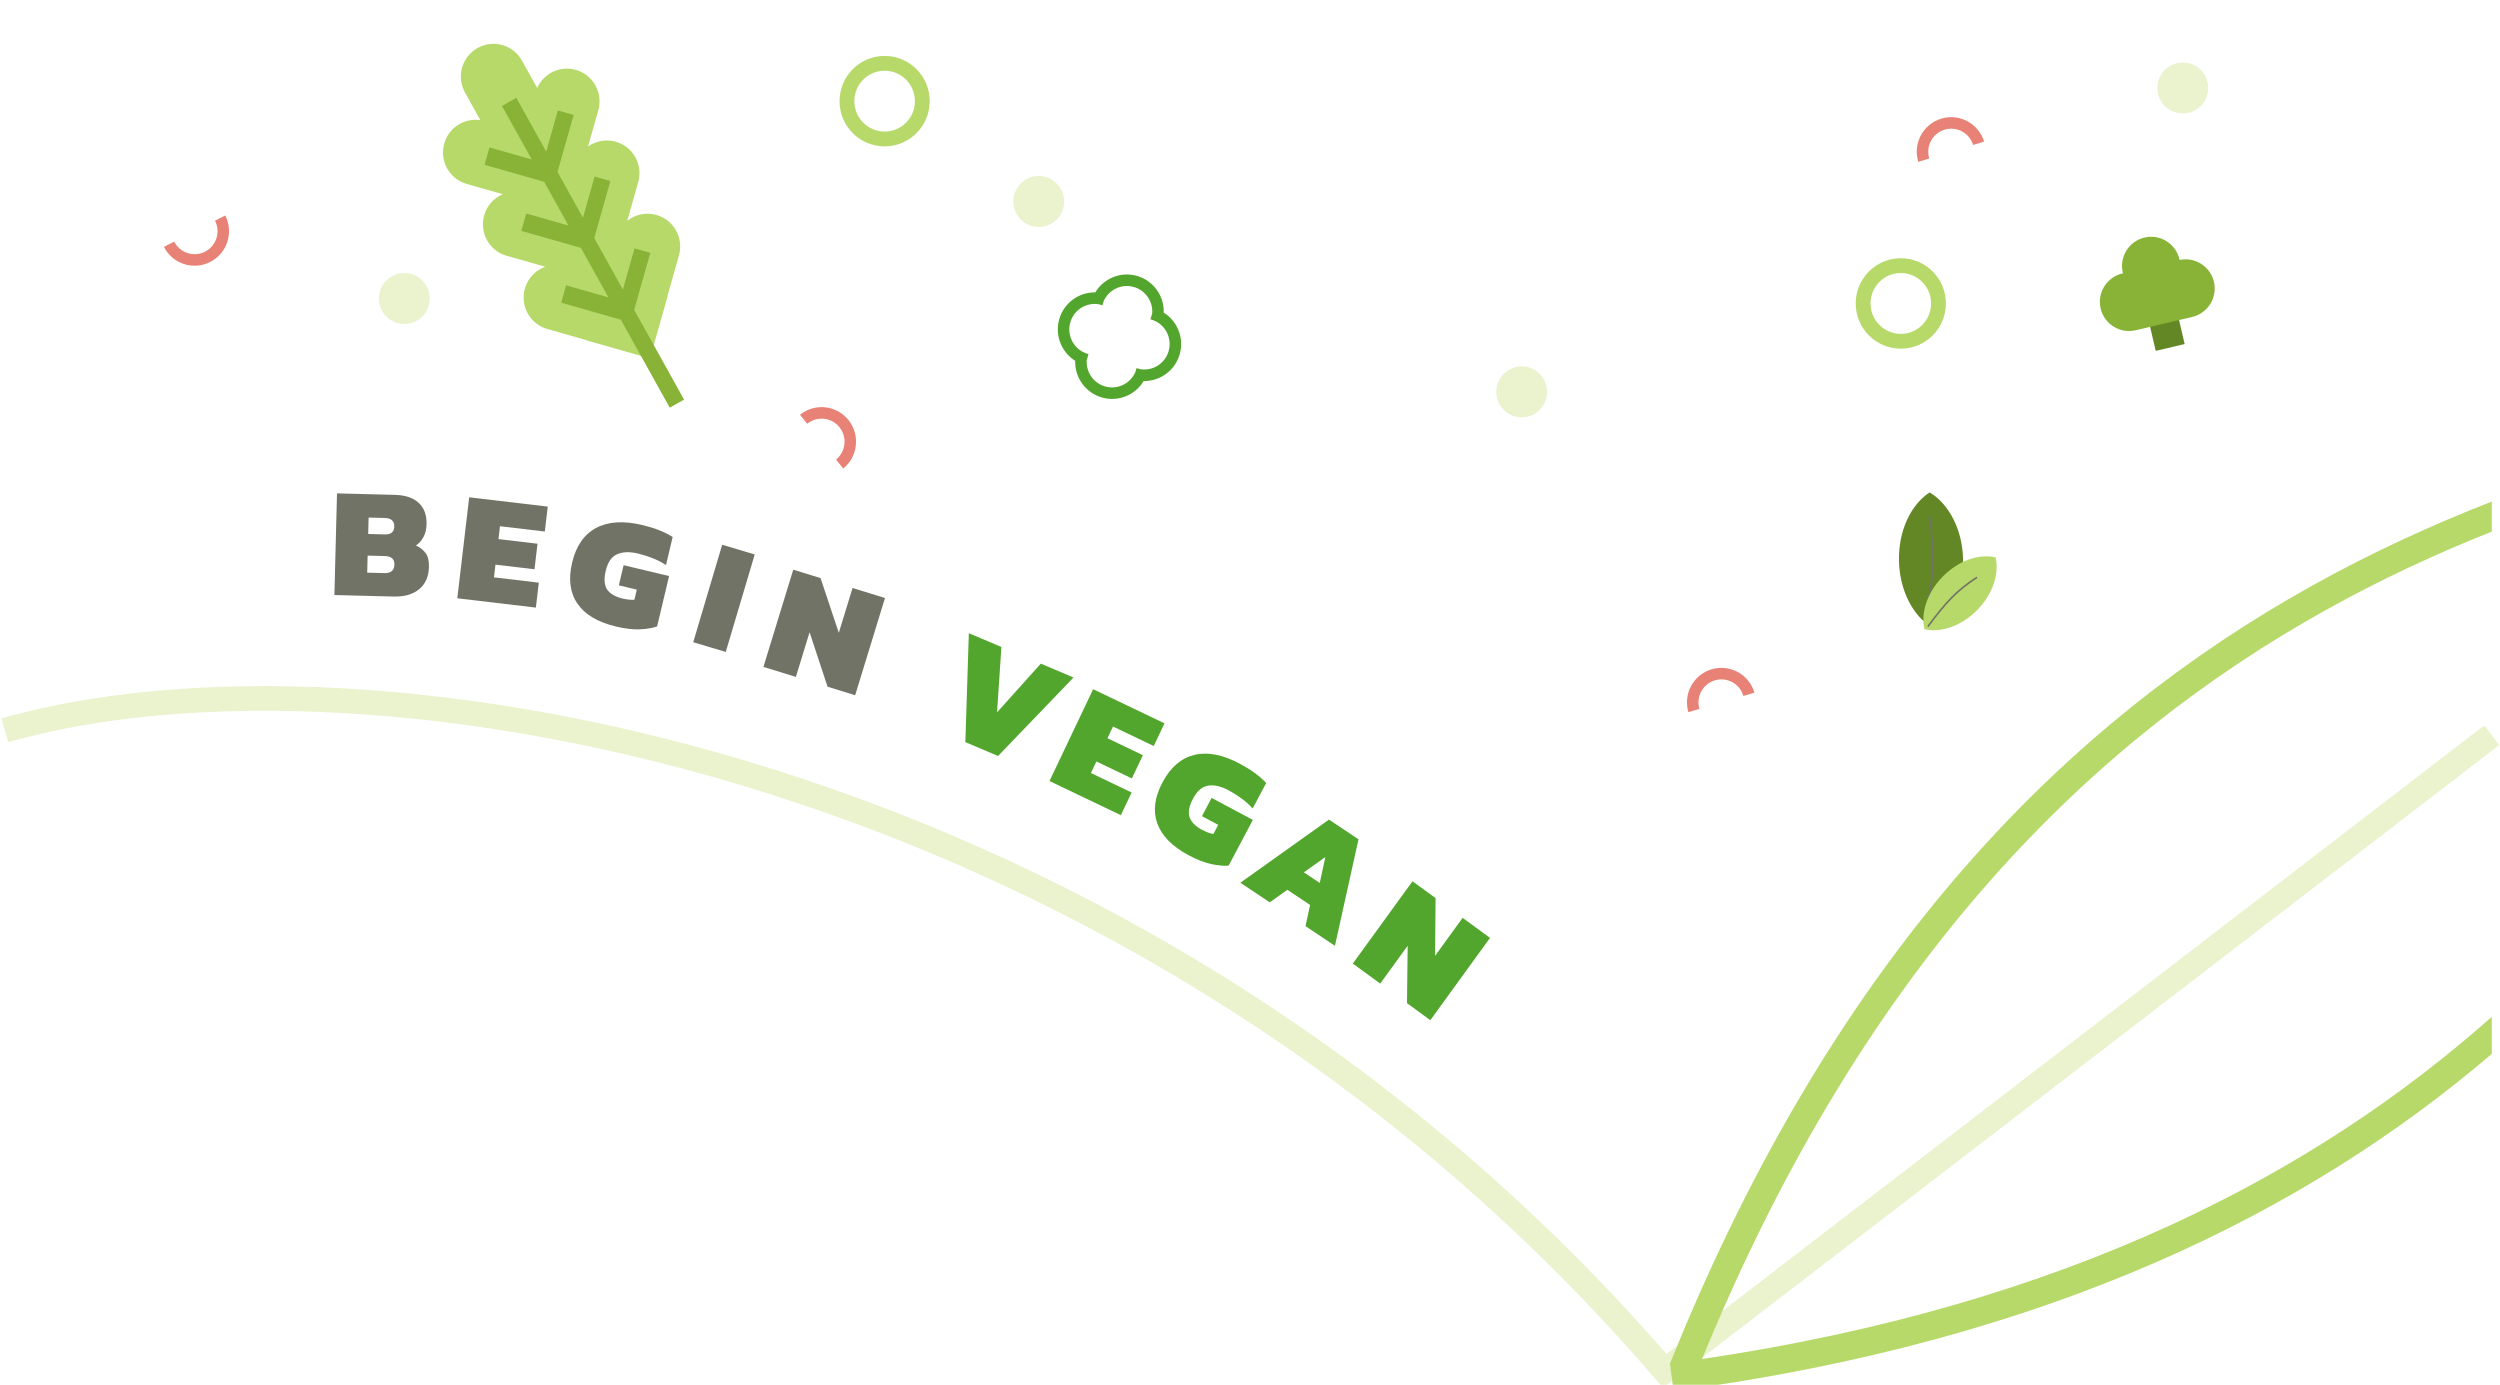 <svg width="1520" height="842" viewBox="0 0 1520 842" fill="none" xmlns="http://www.w3.org/2000/svg">
<g filter="url(#filter0_d_340_2)">
<ellipse cx="245.815" cy="177.5" rx="15.449" ry="15.5" fill="#EAF2CE"/>
</g>
<g filter="url(#filter1_d_340_2)">
<ellipse cx="631.539" cy="118.5" rx="15.449" ry="15.5" fill="#EAF2CE"/>
</g>
<g filter="url(#filter2_d_340_2)">
<ellipse cx="1327.12" cy="49.5" rx="15.449" ry="15.5" fill="#EAF2CE"/>
</g>
<path d="M1178.6 184.5C1178.6 197.217 1168.33 207.5 1155.69 207.5C1143.05 207.5 1132.78 197.217 1132.78 184.5C1132.78 171.783 1143.05 161.5 1155.69 161.5C1168.33 161.5 1178.6 171.783 1178.6 184.5Z" stroke="#B6D96A" stroke-width="9"/>
<g filter="url(#filter3_i_340_2)">
<path d="M203.315 357.778L204.9 295.974L240.216 296.885C246.486 297.047 251.278 298.675 254.591 301.77C257.905 304.864 259.492 309.163 259.351 314.665C259.27 317.8 258.626 320.44 257.419 322.586C256.275 324.733 254.76 326.422 252.872 327.654C255.403 328.808 257.38 330.363 258.802 332.321C260.226 334.214 260.89 337.016 260.795 340.727C260.646 346.549 258.674 351.044 254.88 354.211C251.085 357.378 245.861 358.876 239.207 358.704L203.315 357.778ZM223.857 320.663L234.03 320.926C237.741 321.022 239.639 319.406 239.724 316.079C239.765 314.48 239.316 313.252 238.378 312.395C237.505 311.476 236.045 310.99 233.998 310.938L224.113 310.683L223.857 320.663ZM223.254 344.176L233.811 344.448C237.714 344.549 239.711 342.808 239.803 339.225C239.888 335.898 237.915 334.182 233.885 334.078L223.52 333.811L223.254 344.176Z" fill="#707365"/>
</g>
<g filter="url(#filter4_i_340_2)">
<path d="M278.047 359.764L285.266 298.363L333.029 304.016L331.246 319.176L303.981 315.949L303.061 323.767L326.8 326.576L324.972 342.117L301.234 339.308L300.326 347.031L327.592 350.258L325.809 365.417L278.047 359.764Z" fill="#707365"/>
</g>
<g filter="url(#filter5_i_340_2)">
<path d="M374.461 376.916C363.443 374.286 355.659 369.665 351.11 363.052C346.561 356.44 345.475 348.12 347.852 338.094C350.258 327.943 355.116 320.911 362.424 316.997C369.732 313.082 379.113 312.492 390.568 315.226C394.427 316.147 397.8 317.182 400.684 318.331C403.631 319.495 406.395 320.878 408.974 322.481L404.922 339.575C402.309 337.833 399.584 336.426 396.747 335.354C393.924 334.22 390.988 333.289 387.938 332.561C382.833 331.342 378.591 331.481 375.21 332.977C371.83 334.474 369.527 337.806 368.301 342.975C367.12 347.957 367.399 351.774 369.138 354.426C370.954 357.031 374.041 358.853 378.399 359.893C381.076 360.532 383.515 360.785 385.717 360.653L387.179 354.487L376.254 351.88L379.155 339.643L406.794 346.24L399.53 376.879C396.733 377.856 393.241 378.437 389.053 378.622C384.866 378.807 380.002 378.238 374.461 376.916Z" fill="#707365"/>
</g>
<g filter="url(#filter6_i_340_2)">
<path d="M421.484 386.472L439.091 327.208L458.866 333.122L441.258 392.386L421.484 386.472Z" fill="#707365"/>
</g>
<g filter="url(#filter7_i_340_2)">
<path d="M464.167 401.473L482.305 342.369L498.907 347.498L509.988 380.762L518.352 353.504L538.073 359.596L519.935 418.7L503.15 413.515L492.224 380.399L483.888 407.565L464.167 401.473Z" fill="#707365"/>
</g>
<g filter="url(#filter8_i_340_2)">
<path d="M586.934 447.219L589.053 380.985L608.857 389.365L606.21 429.107L632.816 399.502L652.709 407.919L606.827 455.636L586.934 447.219Z" fill="#53A62D"/>
</g>
<g filter="url(#filter9_i_340_2)">
<path d="M638.091 470.874L664.629 415.036L708.016 435.793L701.464 449.579L676.696 437.73L673.317 444.84L694.88 455.156L688.163 469.289L666.6 458.973L663.262 465.996L688.029 477.845L681.477 491.631L638.091 470.874Z" fill="#53A62D"/>
</g>
<g filter="url(#filter10_i_340_2)">
<path d="M722.735 516.01C712.742 510.675 706.38 504.231 703.649 496.678C700.917 489.126 701.965 480.798 706.793 471.695C711.681 462.479 718.153 456.902 726.208 454.963C734.264 453.025 743.485 454.828 753.873 460.375C757.374 462.243 760.374 464.099 762.874 465.942C765.43 467.814 767.754 469.853 769.845 472.058L761.613 487.578C759.526 485.23 757.246 483.178 754.772 481.422C752.328 479.61 749.723 477.965 746.957 476.488C742.328 474.016 738.189 473.077 734.543 473.669C730.896 474.261 727.828 476.904 725.339 481.597C722.94 486.12 722.247 489.885 723.26 492.893C724.36 495.874 726.885 498.419 730.837 500.529C733.265 501.825 735.56 502.688 737.723 503.117L740.692 497.52L730.784 492.23L736.676 481.12L761.743 494.503L746.989 522.321C744.038 522.559 740.514 522.237 736.417 521.356C732.321 520.475 727.76 518.693 722.735 516.01Z" fill="#53A62D"/>
</g>
<g filter="url(#filter11_i_340_2)">
<path d="M754.132 532.702L808 494.312L825.972 506.294L811.642 571.045L793.75 559.116L796.542 546.209L782.724 536.996L772.024 544.631L754.132 532.702ZM792.752 526.375L802.417 532.819L805.814 517.084L792.752 526.375Z" fill="#53A62D"/>
</g>
<g filter="url(#filter12_i_340_2)">
<path d="M822.502 581.856L858.801 531.81L872.834 542.056L872.531 577.137L889.272 554.057L905.941 566.228L869.642 616.274L855.454 605.915L855.856 571.024L839.172 594.027L822.502 581.856Z" fill="#53A62D"/>
</g>

<g filter="url(#filter13_d_340_2)">
<rect width="18.088" height="15.775" transform="matrix(0.973 -0.229 0.228 0.974 1307.08 193.964)" fill="#638724"/>
<path fill-rule="evenodd" clip-rule="evenodd" d="M1325.2 154.049C1325.17 153.919 1325.14 153.789 1325.11 153.659C1322.88 144.115 1313.36 138.194 1303.84 140.434C1294.33 142.673 1288.43 152.226 1290.66 161.77C1290.69 161.898 1290.72 162.026 1290.76 162.152L1290.42 162.232C1280.88 164.478 1274.95 174.036 1277.19 183.579C1279.42 193.123 1288.96 199.039 1298.5 196.793L1332.85 188.706C1342.39 186.46 1348.31 176.902 1346.08 167.358C1343.88 157.958 1334.59 152.078 1325.2 154.049Z" fill="#88B337"/>
</g>
<g filter="url(#filter14_d_340_2)">
<path fill-rule="evenodd" clip-rule="evenodd" d="M290.375 25.174C280.809 30.528 277.372 42.635 282.699 52.217L292.044 69.028C282.34 67.581 272.84 73.55 270.09 83.272C267.1 93.837 273.213 104.832 283.743 107.831L305.663 114.074C300.348 116.35 296.067 120.927 294.366 126.939C291.376 137.503 297.489 148.499 308.019 151.498L331.508 158.188C325.696 160.283 320.942 165.064 319.127 171.479C316.138 182.043 322.251 193.039 332.781 196.038L356.977 202.929L356.943 203.051L395.074 213.911L395.109 213.79L395.229 213.824L406.054 175.566L405.934 175.532L412.802 151.256C415.791 140.691 409.679 129.696 399.149 126.697C392.755 124.875 386.203 126.421 381.373 130.282L388.041 106.716C391.03 96.151 384.917 85.156 374.387 82.156C368.395 80.45 362.264 81.7 357.542 85.042L363.765 63.049C366.754 52.485 360.641 41.489 350.111 38.49C340.512 35.756 330.557 40.611 326.607 49.494L317.343 32.83C312.016 23.248 299.942 19.82 290.375 25.174Z" fill="#B6D96A"/>
<path fill-rule="evenodd" clip-rule="evenodd" d="M378.712 172.042L361.302 140.726L371.105 106.079L361.517 103.349L354.436 128.375L338.968 100.553L348.771 65.906L339.183 63.175L332.102 88.202L313.925 55.507L305.198 60.39L323.303 92.956L297.601 85.636L294.607 96.218L330.856 106.542L345.637 133.13L319.935 125.809L316.941 136.391L353.19 146.716L369.913 176.796L344.211 169.476L341.217 180.058L377.466 190.382L407.192 243.851L415.918 238.968L385.578 184.393L395.381 149.746L385.793 147.015L378.712 172.042Z" fill="#88B337"/>
</g>
<path opacity="0.7" fill-rule="evenodd" clip-rule="evenodd" d="M1199.64 88.135C1197.38 80.728 1189.57 76.596 1182.23 78.856C1174.89 81.116 1170.74 88.931 1173 96.339L1166.31 98.399C1162.92 87.312 1169.13 75.565 1180.18 72.162C1191.23 68.759 1202.94 74.988 1206.33 86.075L1199.64 88.135Z" fill="#DE4C3C"/>
<path opacity="0.7" fill-rule="evenodd" clip-rule="evenodd" d="M508.306 279.418C514.294 274.569 515.235 265.763 510.395 259.746C505.555 253.73 496.777 252.795 490.789 257.644L486.402 252.19C495.397 244.905 508.575 246.316 515.835 255.341C523.096 264.366 521.689 277.587 512.694 284.872L508.306 279.418Z" fill="#DE4C3C"/>
<path opacity="0.7" fill-rule="evenodd" clip-rule="evenodd" d="M105.91 146.916C109.42 153.81 117.823 156.525 124.666 153.017C131.508 149.51 134.24 141.088 130.729 134.193L136.958 131C142.218 141.328 138.136 153.978 127.842 159.255C117.548 164.532 104.94 160.437 99.68 150.109L105.91 146.916Z" fill="#DE4C3C"/>
<path d="M560.758 61.5C560.758 74.217 550.487 84.5 537.849 84.5C525.21 84.5 514.939 74.217 514.939 61.5C514.939 48.783 525.21 38.5 537.849 38.5C550.487 38.5 560.758 48.783 560.758 61.5Z" stroke="#B6D96A" stroke-width="9"/>
<g filter="url(#filter15_d_340_2)">
<ellipse rx="15.492" ry="15.456" transform="matrix(0.382 -0.924 0.923 0.385 925.209 234.258)" fill="#EAF2CE"/>
</g>
<path opacity="0.7" fill-rule="evenodd" clip-rule="evenodd" d="M1059.98 423.127L1066.7 421.149C1063.44 410.021 1051.81 403.648 1040.72 406.916C1029.63 410.183 1023.27 421.853 1026.53 432.981C1026.53 432.981 1026.53 432.981 1026.53 432.981L1033.25 431.003C1033.25 431.003 1033.25 431.003 1033.25 431.003C1031.07 423.568 1035.32 415.804 1042.68 413.634C1050.05 411.464 1057.81 415.692 1059.98 423.127Z" fill="#DE4C3C"/>
<g filter="url(#filter16_d_340_2)">
<path fill-rule="evenodd" clip-rule="evenodd" d="M700.548 186.412L699.48 190.152C699.64 190.192 699.8 190.236 699.961 190.282C708.156 192.64 712.895 201.217 710.545 209.44C708.373 217.036 700.912 221.672 693.326 220.475L691.109 219.837C691.106 219.852 691.102 219.866 691.098 219.88C691.093 219.902 691.087 219.925 691.081 219.948C691.045 219.936 691.009 219.925 690.973 219.913L690.337 222.138C687.328 229.226 679.456 233.117 671.885 230.939C664.766 228.891 660.256 222.151 660.733 215.027L661.802 211.288C661.642 211.247 661.481 211.204 661.321 211.158C653.125 208.8 648.387 200.222 650.737 192C652.908 184.403 660.37 179.767 667.956 180.964L670.172 181.602C670.182 181.565 670.191 181.529 670.201 181.492C670.237 181.503 670.273 181.515 670.309 181.526L670.945 179.302C673.953 172.213 681.826 168.322 689.397 170.5C696.515 172.548 701.025 179.288 700.548 186.412ZM707.562 186.066C707.871 176.019 701.394 166.658 691.323 163.761C681.36 160.894 671.036 165.263 665.933 173.766C656.041 173.603 646.877 180.07 644.019 190.067C641.193 199.956 645.424 210.197 653.719 215.374C653.41 225.42 659.888 234.781 669.958 237.679C679.922 240.546 690.245 236.176 695.349 227.673C705.241 227.837 714.405 221.369 717.262 211.373C720.089 201.484 715.858 191.242 707.562 186.066Z" fill="#53A62D"/>
</g>
<g filter="url(#filter17_d_340_2)">
<path fill-rule="evenodd" clip-rule="evenodd" d="M1193.56 336.129C1193.94 354.389 1186.27 370.29 1174.91 377.689L1174.91 377.682C1163.26 370.764 1154.94 355.196 1154.57 336.937C1154.19 318.677 1161.85 302.776 1173.21 295.377L1173.21 295.384C1184.86 302.302 1193.18 317.87 1193.56 336.129Z" fill="#638724"/>
<path d="M1173.13 309C1176.11 332.992 1176.11 345.141 1171.76 363.411" stroke="#707365"/>
<path fill-rule="evenodd" clip-rule="evenodd" d="M1202.02 367.025C1192.43 376.721 1179.92 380.852 1170.05 378.569L1213.29 334.862C1215.64 344.748 1211.61 357.328 1202.02 367.025ZM1181.32 346.404C1190.91 336.707 1203.42 332.576 1213.29 334.859L1170.06 378.566C1167.71 368.68 1171.73 356.1 1181.32 346.404Z" fill="#B6D96A"/>
<path d="M1172.13 377C1183.29 361.851 1189.79 354.988 1202.03 347" stroke="#707365"/>
</g>
<g filter="url(#filter18_i_340_2)">
<path d="M3 440C221.777 377.5 691.127 456.096 1012.16 829.5L1515 443" stroke="#EAF2CE" stroke-width="15"/>
</g>
<g filter="url(#filter19_i_340_2)">
<path fill-rule="evenodd" clip-rule="evenodd" d="M1515 300.942C1478.75 315.093 1441.84 331.937 1404.99 352.51C1261 432.887 1117.85 570.023 1015.37 825.029L1015.31 825.037L1015.32 825.137L1015.24 825.348L1015.36 825.396L1017.56 841.887C1247.03 811.269 1403.17 732.258 1515 636.761V614.223C1408.1 709.089 1257.99 789.203 1034.83 822.289C1135.6 576.649 1274.46 444.843 1413.28 367.353C1447.36 348.324 1481.44 332.561 1515 319.193V300.942Z" fill="#B6D96A"/>
</g>
<defs>
<filter id="filter0_d_340_2" x="226.366" y="162" width="38.898" height="39" filterUnits="userSpaceOnUse" color-interpolation-filters="sRGB">
<feFlood flood-opacity="0" result="BackgroundImageFix"/>
<feColorMatrix in="SourceAlpha" type="matrix" values="0 0 0 0 0 0 0 0 0 0 0 0 0 0 0 0 0 0 127 0" result="hardAlpha"/>
<feOffset dy="4"/>
<feGaussianBlur stdDeviation="2"/>
<feComposite in2="hardAlpha" operator="out"/>
<feColorMatrix type="matrix" values="0 0 0 0 0 0 0 0 0 0 0 0 0 0 0 0 0 0 0.25 0"/>
<feBlend mode="normal" in2="BackgroundImageFix" result="effect1_dropShadow_340_2"/>
<feBlend mode="normal" in="SourceGraphic" in2="effect1_dropShadow_340_2" result="shape"/>
</filter>
<filter id="filter1_d_340_2" x="612.09" y="103" width="38.898" height="39" filterUnits="userSpaceOnUse" color-interpolation-filters="sRGB">
<feFlood flood-opacity="0" result="BackgroundImageFix"/>
<feColorMatrix in="SourceAlpha" type="matrix" values="0 0 0 0 0 0 0 0 0 0 0 0 0 0 0 0 0 0 127 0" result="hardAlpha"/>
<feOffset dy="4"/>
<feGaussianBlur stdDeviation="2"/>
<feComposite in2="hardAlpha" operator="out"/>
<feColorMatrix type="matrix" values="0 0 0 0 0 0 0 0 0 0 0 0 0 0 0 0 0 0 0.25 0"/>
<feBlend mode="normal" in2="BackgroundImageFix" result="effect1_dropShadow_340_2"/>
<feBlend mode="normal" in="SourceGraphic" in2="effect1_dropShadow_340_2" result="shape"/>
</filter>
<filter id="filter2_d_340_2" x="1307.67" y="34" width="38.898" height="39" filterUnits="userSpaceOnUse" color-interpolation-filters="sRGB">
<feFlood flood-opacity="0" result="BackgroundImageFix"/>
<feColorMatrix in="SourceAlpha" type="matrix" values="0 0 0 0 0 0 0 0 0 0 0 0 0 0 0 0 0 0 127 0" result="hardAlpha"/>
<feOffset dy="4"/>
<feGaussianBlur stdDeviation="2"/>
<feComposite in2="hardAlpha" operator="out"/>
<feColorMatrix type="matrix" values="0 0 0 0 0 0 0 0 0 0 0 0 0 0 0 0 0 0 0.25 0"/>
<feBlend mode="normal" in2="BackgroundImageFix" result="effect1_dropShadow_340_2"/>
<feBlend mode="normal" in="SourceGraphic" in2="effect1_dropShadow_340_2" result="shape"/>
</filter>
<filter id="filter3_i_340_2" x="203.315" y="295.974" width="58.59" height="67.274" filterUnits="userSpaceOnUse" color-interpolation-filters="sRGB">
<feFlood flood-opacity="0" result="BackgroundImageFix"/>
<feBlend mode="normal" in="SourceGraphic" in2="BackgroundImageFix" result="shape"/>
<feColorMatrix in="SourceAlpha" type="matrix" values="0 0 0 0 0 0 0 0 0 0 0 0 0 0 0 0 0 0 127 0" result="hardAlpha"/>
<feOffset dy="4"/>
<feGaussianBlur stdDeviation="2"/>
<feComposite in2="hardAlpha" operator="arithmetic" k2="-1" k3="1"/>
<feColorMatrix type="matrix" values="0 0 0 0 0 0 0 0 0 0 0 0 0 0 0 0 0 0 0.25 0"/>
<feBlend mode="normal" in2="shape" result="effect1_innerShadow_340_2"/>
</filter>
<filter id="filter4_i_340_2" x="278.047" y="298.363" width="54.982" height="71.054" filterUnits="userSpaceOnUse" color-interpolation-filters="sRGB">
<feFlood flood-opacity="0" result="BackgroundImageFix"/>
<feBlend mode="normal" in="SourceGraphic" in2="BackgroundImageFix" result="shape"/>
<feColorMatrix in="SourceAlpha" type="matrix" values="0 0 0 0 0 0 0 0 0 0 0 0 0 0 0 0 0 0 127 0" result="hardAlpha"/>
<feOffset dy="4"/>
<feGaussianBlur stdDeviation="2"/>
<feComposite in2="hardAlpha" operator="arithmetic" k2="-1" k3="1"/>
<feColorMatrix type="matrix" values="0 0 0 0 0 0 0 0 0 0 0 0 0 0 0 0 0 0 0.25 0"/>
<feBlend mode="normal" in2="shape" result="effect1_innerShadow_340_2"/>
</filter>
<filter id="filter5_i_340_2" x="340.565" y="306.802" width="72.32" height="79.775" filterUnits="userSpaceOnUse" color-interpolation-filters="sRGB">
<feFlood flood-opacity="0" result="BackgroundImageFix"/>
<feBlend mode="normal" in="SourceGraphic" in2="BackgroundImageFix" result="shape"/>
<feColorMatrix in="SourceAlpha" type="matrix" values="0 0 0 0 0 0 0 0 0 0 0 0 0 0 0 0 0 0 127 0" result="hardAlpha"/>
<feOffset dy="4"/>
<feGaussianBlur stdDeviation="2"/>
<feComposite in2="hardAlpha" operator="arithmetic" k2="-1" k3="1"/>
<feColorMatrix type="matrix" values="0 0 0 0 0 0 0 0 0 0 0 0 0 0 0 0 0 0 0.25 0"/>
<feBlend mode="normal" in2="shape" result="effect1_innerShadow_340_2"/>
</filter>
<filter id="filter6_i_340_2" x="421.484" y="327.208" width="37.382" height="69.178" filterUnits="userSpaceOnUse" color-interpolation-filters="sRGB">
<feFlood flood-opacity="0" result="BackgroundImageFix"/>
<feBlend mode="normal" in="SourceGraphic" in2="BackgroundImageFix" result="shape"/>
<feColorMatrix in="SourceAlpha" type="matrix" values="0 0 0 0 0 0 0 0 0 0 0 0 0 0 0 0 0 0 127 0" result="hardAlpha"/>
<feOffset dy="4"/>
<feGaussianBlur stdDeviation="2"/>
<feComposite in2="hardAlpha" operator="arithmetic" k2="-1" k3="1"/>
<feColorMatrix type="matrix" values="0 0 0 0 0 0 0 0 0 0 0 0 0 0 0 0 0 0 0.25 0"/>
<feBlend mode="normal" in2="shape" result="effect1_innerShadow_340_2"/>
</filter>
<filter id="filter7_i_340_2" x="464.167" y="342.369" width="73.905" height="80.331" filterUnits="userSpaceOnUse" color-interpolation-filters="sRGB">
<feFlood flood-opacity="0" result="BackgroundImageFix"/>
<feBlend mode="normal" in="SourceGraphic" in2="BackgroundImageFix" result="shape"/>
<feColorMatrix in="SourceAlpha" type="matrix" values="0 0 0 0 0 0 0 0 0 0 0 0 0 0 0 0 0 0 127 0" result="hardAlpha"/>
<feOffset dy="4"/>
<feGaussianBlur stdDeviation="2"/>
<feComposite in2="hardAlpha" operator="arithmetic" k2="-1" k3="1"/>
<feColorMatrix type="matrix" values="0 0 0 0 0 0 0 0 0 0 0 0 0 0 0 0 0 0 0.25 0"/>
<feBlend mode="normal" in2="shape" result="effect1_innerShadow_340_2"/>
</filter>
<filter id="filter8_i_340_2" x="565.096" y="380.985" width="87.613" height="87.928" filterUnits="userSpaceOnUse" color-interpolation-filters="sRGB">
<feFlood flood-opacity="0" result="BackgroundImageFix"/>
<feBlend mode="normal" in="SourceGraphic" in2="BackgroundImageFix" result="shape"/>
<feColorMatrix in="SourceAlpha" type="matrix" values="0 0 0 0 0 0 0 0 0 0 0 0 0 0 0 0 0 0 127 0" result="hardAlpha"/>
<feOffset dy="4"/>
<feGaussianBlur stdDeviation="2"/>
<feComposite in2="hardAlpha" operator="arithmetic" k2="-1" k3="1"/>
<feColorMatrix type="matrix" values="0 0 0 0 0 0 0 0 0 0 0 0 0 0 0 0 0 0 0.25 0"/>
<feBlend mode="normal" in2="shape" result="effect1_innerShadow_340_2"/>
</filter>
<filter id="filter9_i_340_2" x="638.091" y="415.036" width="69.925" height="80.595" filterUnits="userSpaceOnUse" color-interpolation-filters="sRGB">
<feFlood flood-opacity="0" result="BackgroundImageFix"/>
<feBlend mode="normal" in="SourceGraphic" in2="BackgroundImageFix" result="shape"/>
<feColorMatrix in="SourceAlpha" type="matrix" values="0 0 0 0 0 0 0 0 0 0 0 0 0 0 0 0 0 0 127 0" result="hardAlpha"/>
<feOffset dy="4"/>
<feGaussianBlur stdDeviation="2"/>
<feComposite in2="hardAlpha" operator="arithmetic" k2="-1" k3="1"/>
<feColorMatrix type="matrix" values="0 0 0 0 0 0 0 0 0 0 0 0 0 0 0 0 0 0 0.25 0"/>
<feBlend mode="normal" in2="shape" result="effect1_innerShadow_340_2"/>
</filter>
<filter id="filter10_i_340_2" x="691.994" y="443.284" width="82.119" height="88.21" filterUnits="userSpaceOnUse" color-interpolation-filters="sRGB">
<feFlood flood-opacity="0" result="BackgroundImageFix"/>
<feBlend mode="normal" in="SourceGraphic" in2="BackgroundImageFix" result="shape"/>
<feColorMatrix in="SourceAlpha" type="matrix" values="0 0 0 0 0 0 0 0 0 0 0 0 0 0 0 0 0 0 127 0" result="hardAlpha"/>
<feOffset dy="4"/>
<feGaussianBlur stdDeviation="2"/>
<feComposite in2="hardAlpha" operator="arithmetic" k2="-1" k3="1"/>
<feColorMatrix type="matrix" values="0 0 0 0 0 0 0 0 0 0 0 0 0 0 0 0 0 0 0.25 0"/>
<feBlend mode="normal" in2="shape" result="effect1_innerShadow_340_2"/>
</filter>
<filter id="filter11_i_340_2" x="754.132" y="481.159" width="91.649" height="93.886" filterUnits="userSpaceOnUse" color-interpolation-filters="sRGB">
<feFlood flood-opacity="0" result="BackgroundImageFix"/>
<feBlend mode="normal" in="SourceGraphic" in2="BackgroundImageFix" result="shape"/>
<feColorMatrix in="SourceAlpha" type="matrix" values="0 0 0 0 0 0 0 0 0 0 0 0 0 0 0 0 0 0 127 0" result="hardAlpha"/>
<feOffset dy="4"/>
<feGaussianBlur stdDeviation="2"/>
<feComposite in2="hardAlpha" operator="arithmetic" k2="-1" k3="1"/>
<feColorMatrix type="matrix" values="0 0 0 0 0 0 0 0 0 0 0 0 0 0 0 0 0 0 0.25 0"/>
<feBlend mode="normal" in2="shape" result="effect1_innerShadow_340_2"/>
</filter>
<filter id="filter12_i_340_2" x="822.502" y="531.81" width="83.439" height="88.464" filterUnits="userSpaceOnUse" color-interpolation-filters="sRGB">
<feFlood flood-opacity="0" result="BackgroundImageFix"/>
<feBlend mode="normal" in="SourceGraphic" in2="BackgroundImageFix" result="shape"/>
<feColorMatrix in="SourceAlpha" type="matrix" values="0 0 0 0 0 0 0 0 0 0 0 0 0 0 0 0 0 0 127 0" result="hardAlpha"/>
<feOffset dy="4"/>
<feGaussianBlur stdDeviation="2"/>
<feComposite in2="hardAlpha" operator="arithmetic" k2="-1" k3="1"/>
<feColorMatrix type="matrix" values="0 0 0 0 0 0 0 0 0 0 0 0 0 0 0 0 0 0 0.25 0"/>
<feBlend mode="normal" in2="shape" result="effect1_innerShadow_340_2"/>
</filter>
<filter id="filter13_d_340_2" x="1272.72" y="139.96" width="77.835" height="77.364" filterUnits="userSpaceOnUse" color-interpolation-filters="sRGB">
<feFlood flood-opacity="0" result="BackgroundImageFix"/>
<feColorMatrix in="SourceAlpha" type="matrix" values="0 0 0 0 0 0 0 0 0 0 0 0 0 0 0 0 0 0 127 0" result="hardAlpha"/>
<feOffset dy="4"/>
<feGaussianBlur stdDeviation="2"/>
<feComposite in2="hardAlpha" operator="out"/>
<feColorMatrix type="matrix" values="0 0 0 0 0 0 0 0 0 0 0 0 0 0 0 0 0 0 0.25 0"/>
<feBlend mode="normal" in2="BackgroundImageFix" result="effect1_dropShadow_340_2"/>
<feBlend mode="normal" in="SourceGraphic" in2="effect1_dropShadow_340_2" result="shape"/>
</filter>
<filter id="filter14_d_340_2" x="265.331" y="22.646" width="154.587" height="229.205" filterUnits="userSpaceOnUse" color-interpolation-filters="sRGB">
<feFlood flood-opacity="0" result="BackgroundImageFix"/>
<feColorMatrix in="SourceAlpha" type="matrix" values="0 0 0 0 0 0 0 0 0 0 0 0 0 0 0 0 0 0 127 0" result="hardAlpha"/>
<feOffset dy="4"/>
<feGaussianBlur stdDeviation="2"/>
<feComposite in2="hardAlpha" operator="out"/>
<feColorMatrix type="matrix" values="0 0 0 0 0 0 0 0 0 0 0 0 0 0 0 0 0 0 0.25 0"/>
<feBlend mode="normal" in2="BackgroundImageFix" result="effect1_dropShadow_340_2"/>
<feBlend mode="normal" in="SourceGraphic" in2="effect1_dropShadow_340_2" result="shape"/>
</filter>
<filter id="filter15_d_340_2" x="905.756" y="218.754" width="38.906" height="39.008" filterUnits="userSpaceOnUse" color-interpolation-filters="sRGB">
<feFlood flood-opacity="0" result="BackgroundImageFix"/>
<feColorMatrix in="SourceAlpha" type="matrix" values="0 0 0 0 0 0 0 0 0 0 0 0 0 0 0 0 0 0 127 0" result="hardAlpha"/>
<feOffset dy="4"/>
<feGaussianBlur stdDeviation="2"/>
<feComposite in2="hardAlpha" operator="out"/>
<feColorMatrix type="matrix" values="0 0 0 0 0 0 0 0 0 0 0 0 0 0 0 0 0 0 0.25 0"/>
<feBlend mode="normal" in2="BackgroundImageFix" result="effect1_dropShadow_340_2"/>
<feBlend mode="normal" in="SourceGraphic" in2="effect1_dropShadow_340_2" result="shape"/>
</filter>
<filter id="filter16_d_340_2" x="639.145" y="162.883" width="82.992" height="83.674" filterUnits="userSpaceOnUse" color-interpolation-filters="sRGB">
<feFlood flood-opacity="0" result="BackgroundImageFix"/>
<feColorMatrix in="SourceAlpha" type="matrix" values="0 0 0 0 0 0 0 0 0 0 0 0 0 0 0 0 0 0 127 0" result="hardAlpha"/>
<feOffset dy="4"/>
<feGaussianBlur stdDeviation="2"/>
<feComposite in2="hardAlpha" operator="out"/>
<feColorMatrix type="matrix" values="0 0 0 0 0 0 0 0 0 0 0 0 0 0 0 0 0 0 0.25 0"/>
<feBlend mode="normal" in2="BackgroundImageFix" result="effect1_dropShadow_340_2"/>
<feBlend mode="normal" in="SourceGraphic" in2="effect1_dropShadow_340_2" result="shape"/>
</filter>
<filter id="filter17_d_340_2" x="1150.55" y="295.377" width="67.39" height="91.807" filterUnits="userSpaceOnUse" color-interpolation-filters="sRGB">
<feFlood flood-opacity="0" result="BackgroundImageFix"/>
<feColorMatrix in="SourceAlpha" type="matrix" values="0 0 0 0 0 0 0 0 0 0 0 0 0 0 0 0 0 0 127 0" result="hardAlpha"/>
<feOffset dy="4"/>
<feGaussianBlur stdDeviation="2"/>
<feComposite in2="hardAlpha" operator="out"/>
<feColorMatrix type="matrix" values="0 0 0 0 0 0 0 0 0 0 0 0 0 0 0 0 0 0 0.25 0"/>
<feBlend mode="normal" in2="BackgroundImageFix" result="effect1_dropShadow_340_2"/>
<feBlend mode="normal" in="SourceGraphic" in2="effect1_dropShadow_340_2" result="shape"/>
</filter>
<filter id="filter18_i_340_2" x="0.94" y="413.161" width="1518.63" height="430.612" filterUnits="userSpaceOnUse" color-interpolation-filters="sRGB">
<feFlood flood-opacity="0" result="BackgroundImageFix"/>
<feBlend mode="normal" in="SourceGraphic" in2="BackgroundImageFix" result="shape"/>
<feColorMatrix in="SourceAlpha" type="matrix" values="0 0 0 0 0 0 0 0 0 0 0 0 0 0 0 0 0 0 127 0" result="hardAlpha"/>
<feOffset dy="4"/>
<feGaussianBlur stdDeviation="2"/>
<feComposite in2="hardAlpha" operator="arithmetic" k2="-1" k3="1"/>
<feColorMatrix type="matrix" values="0 0 0 0 0 0 0 0 0 0 0 0 0 0 0 0 0 0 0.25 0"/>
<feBlend mode="normal" in2="shape" result="effect1_innerShadow_340_2"/>
</filter>
<filter id="filter19_i_340_2" x="1015.24" y="300.942" width="499.762" height="544.945" filterUnits="userSpaceOnUse" color-interpolation-filters="sRGB">
<feFlood flood-opacity="0" result="BackgroundImageFix"/>
<feBlend mode="normal" in="SourceGraphic" in2="BackgroundImageFix" result="shape"/>
<feColorMatrix in="SourceAlpha" type="matrix" values="0 0 0 0 0 0 0 0 0 0 0 0 0 0 0 0 0 0 127 0" result="hardAlpha"/>
<feOffset dy="4"/>
<feGaussianBlur stdDeviation="2"/>
<feComposite in2="hardAlpha" operator="arithmetic" k2="-1" k3="1"/>
<feColorMatrix type="matrix" values="0 0 0 0 0 0 0 0 0 0 0 0 0 0 0 0 0 0 0.25 0"/>
<feBlend mode="normal" in2="shape" result="effect1_innerShadow_340_2"/>
</filter>
</defs>
</svg>
